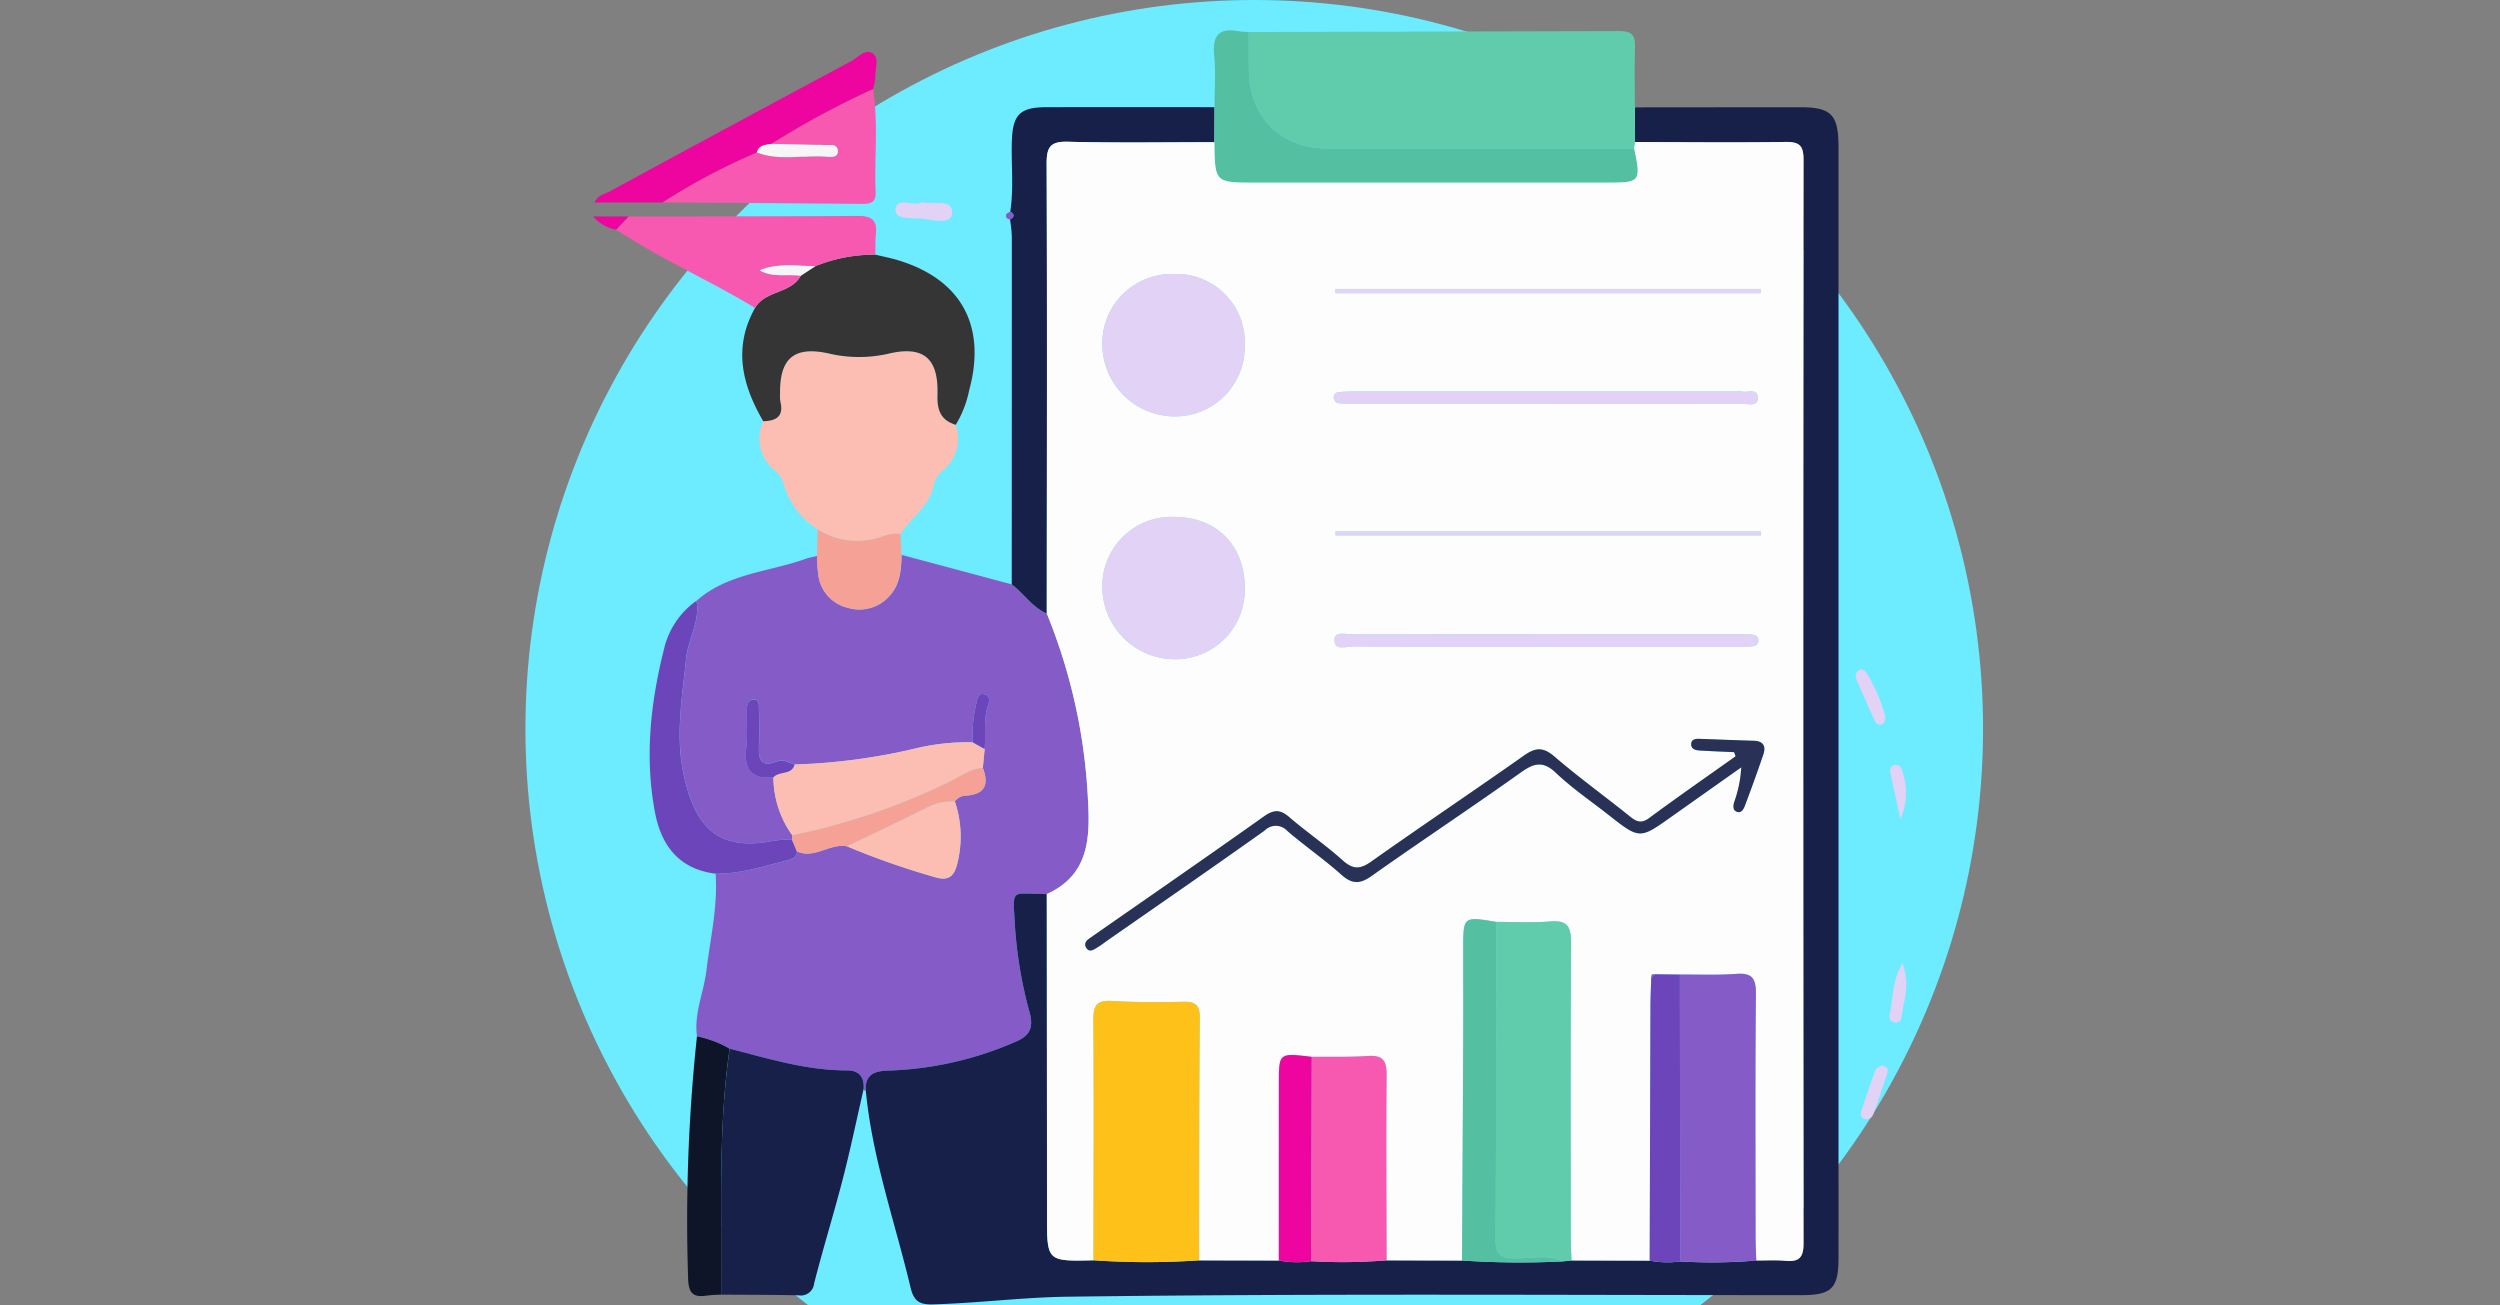 <svg xmlns="http://www.w3.org/2000/svg" xmlns:xlink="http://www.w3.org/1999/xlink" width="295" height="154" viewBox="0 0 295 154">
  <rect x="0" y="0" width="295" height="154" fill="#808080" stroke="none"/>
  <defs>
    <clipPath id="clip-path">
      <rect id="Rectangle_377866" data-name="Rectangle 377866" width="295" height="154" transform="translate(180 14924.744)" fill="#fff" stroke="#707070" stroke-width="1"/>
    </clipPath>
    <clipPath id="clip-path-2">
      <rect id="Rectangle_377864" data-name="Rectangle 377864" width="154.943" height="150.339" fill="none"/>
    </clipPath>
  </defs>
  <g id="Mask_Group_154291" data-name="Mask Group 154291" transform="translate(-180 -14924.744)" clip-path="url(#clip-path)">
    <circle id="Ellipse_5687" data-name="Ellipse 5687" cx="86" cy="86" r="86" transform="translate(242 14924.744)" fill="#6debff"/>
    <g id="Group_1072634" data-name="Group 1072634" transform="translate(250 14928.327)">
      <g id="Group_1072634-2" data-name="Group 1072634" clip-path="url(#clip-path-2)">
        <path id="Path_610281" data-name="Path 610281" d="M46.814,125.2l13.01,3.487c1.432,1.081,2.416,2.7,4.131,3.438a66.529,66.529,0,0,1,4.855,21.871c.255,4.52.189,8.971-4.852,11.236-4.376-.012-3.993-.856-3.748,3.856a50.951,50.951,0,0,0,1.742,10.177c.442,1.694.04,2.692-1.7,3.407a40.664,40.664,0,0,1-14.8,3.383c-1.557.028-2.964.275-2.852,2.348l-.2.01-.052-.191c.086-1.378-.527-2.185-1.939-2.182-4.788.009-9.31-1.392-13.874-2.568a12.714,12.714,0,0,0-3.852-1.457c-.376-2.678.791-5.137,1.105-7.718.464-3.814,1.363-7.584,1.092-11.467,2.851.022,5.535-.831,8.253-1.531.67-.173,1.26-.28,1.346-1.1,2.079.929,3.864-.987,5.886-.608a92.1,92.1,0,0,0,10.362,3.63c1.6.5,2.281-.07,2.64-1.477a12.949,12.949,0,0,0-.257-7.448,1.71,1.71,0,0,1,1.451-.691c2.233-.208,2.54-1.436,1.854-3.264l.212-2.229c.153-1.764-.187-3.564.452-5.3.158-.431.12-1.036-.512-1.169-.652-.137-.782.363-.869.874a16.321,16.321,0,0,0-.488,4.8,26.461,26.461,0,0,0-7,.79,70.981,70.981,0,0,1-14,1.83c-.687-.217-1.317-.692-2.114-.364-1.778.73-2.165-.186-2.1-1.747.058-1.475.022-2.954,0-4.431-.006-.464.09-1.112-.592-1.137-.573-.02-.812.517-.826,1.028-.042,1.558.1,3.134-.08,4.673-.3,2.52.607,3.734,3.205,3.5a11.865,11.865,0,0,0,2.229,6.832,2.25,2.25,0,0,1-.041.485,16.98,16.98,0,0,0-2.2.167c-6.907,1.406-9.3-2.153-10.535-7.63-1.044-4.626-.226-9.243.252-13.891.24-2.333,1.675-4.4,1.22-6.8,3.658-3.229,8.5-3.393,12.808-4.927.457-.163.943-.245,1.416-.362a20.531,20.531,0,0,0,.18,2.431,4.577,4.577,0,0,0,3.5,3.7,4.738,4.738,0,0,0,4.91-1.452c1.221-1.339,1.351-3.086,1.386-4.816" transform="translate(-10.438 -63.312)" fill="#855bc8"/>
        <path id="Path_610282" data-name="Path 610282" d="M65.055,134.361c-.112-2.073,1.3-2.32,2.852-2.348a40.664,40.664,0,0,0,14.8-3.383c1.741-.715,2.144-1.713,1.7-3.407a50.957,50.957,0,0,1-1.742-10.177c-.245-4.711-.628-3.868,3.748-3.856q.013,19.007.026,38.014c0,5.327,0,5.327,5.478,5.2a90.7,90.7,0,0,0,12.468.008l9.4.015a11.163,11.163,0,0,0,3.8.083,63.071,63.071,0,0,0,8.916-.1l8.906.021a101.778,101.778,0,0,0,11.868.107l1.052-.117,9.225.02a10.608,10.608,0,0,0,3.6.1,61.851,61.851,0,0,0,8.973-.108c1.152.006,2.312-.068,3.456.037,1.566.143,2.132-.343,2.13-2.037q-.069-63.96,0-127.922c0-1.659-.514-2.086-2.1-2.066-5.926.075-11.854.021-17.782.015q-.009-2.05-.019-4.1,9.755-.01,19.509-.016c3.688,0,4.52.875,4.52,4.734q0,57.9,0,115.8c0,5.1.008,10.2,0,15.3-.008,3.541-.81,4.339-4.373,4.339-28.893,0-57.788-.2-86.675.186-5.228.07-10.539.758-15.834.905-1.622.045-2.248-.44-2.619-2-1.837-7.732-4.527-15.267-5.282-23.246" transform="translate(-32.895 -9.273)" fill="#172049"/>
        <path id="Path_610283" data-name="Path 610283" d="M202.05,9.167q.009,2.05.017,4.1-.047.379-.093.758-18.139,0-36.278,0c-5.46,0-9.192-3.786-9.2-9.3q0-2.221-.009-4.442Q178.372.238,200.262.171c1.428-.007,1.846.511,1.8,1.864-.078,2.375-.016,4.754-.013,7.132" transform="translate(-79.134 -0.086)" fill="#61ccab"/>
        <path id="Path_610284" data-name="Path 610284" d="M62.847,85.284A4.906,4.906,0,0,1,61.4,90.61,3.244,3.244,0,0,0,60.248,92.4c-.5,2.465-2.632,3.821-3.909,5.758a4.567,4.567,0,0,0-2.135.3,8.691,8.691,0,0,1-7.644-.826A9.458,9.458,0,0,1,42.6,92.471a3.32,3.32,0,0,0-.957-1.68,4.819,4.819,0,0,1-1.514-5.935c1.5-.038,2.45-.547,2.022-2.3a4.471,4.471,0,0,1-.038-.982c-.053-4.115,1.638-5.578,5.608-4.745a15.547,15.547,0,0,0,7.053.088c4.208-1.033,6.053.422,5.916,4.826-.057,1.844.4,2.987,2.154,3.538" transform="translate(-20.069 -38.737)" fill="#fcbeb2"/>
        <path id="Path_610285" data-name="Path 610285" d="M31.539,243.086c4.565,1.176,9.087,2.578,13.875,2.568,1.411,0,2.024.8,1.939,2.181-.814,3.546-1.554,7.111-2.463,10.633-1.061,4.116-2.324,8.181-3.378,12.3a1.58,1.58,0,0,1-1.859,1.423c-3.035-.062-6.072-.056-9.109-.078.1-9.683-.4-19.387,1-29.026" transform="translate(-15.442 -122.929)" fill="#172049"/>
        <path id="Path_610286" data-name="Path 610286" d="M103.83,78.077c-1.715-.74-2.7-2.358-4.131-3.439q.01-20.559.009-41.119a17.219,17.219,0,0,0-.216-1.939c.553-.292.548-.6.032-.929.428-2.771.1-5.559.189-8.337.1-3.072.947-3.969,3.986-3.979,6.642-.02,13.283-.005,19.926-.005q-.01,2.069-.021,4.137c-5.757,0-11.517.1-17.269-.054-2.115-.055-2.528.642-2.52,2.625.068,17.68.025,35.36.015,53.04" transform="translate(-50.314 -9.267)" fill="#172049"/>
        <path id="Path_610287" data-name="Path 610287" d="M60.77,73.6c-1.757-.552-2.211-1.694-2.154-3.538.137-4.4-1.708-5.859-5.916-4.826a15.547,15.547,0,0,1-7.053-.088c-3.97-.833-5.661.63-5.608,4.745a4.47,4.47,0,0,0,.038.982c.428,1.75-.521,2.26-2.022,2.3-2.509-4.3-3.577-8.7-.966-13.373,1.226-2.081,4.219-1.65,5.4-3.8l1.71-1.119a18.391,18.391,0,0,1,7.086-1.361c.867.209,1.745.379,2.6.634,7.528,2.249,10.545,7.759,8.467,15.378A12.7,12.7,0,0,1,60.77,73.6" transform="translate(-17.992 -27.054)" fill="#363535"/>
        <path id="Path_610288" data-name="Path 610288" d="M148.215,13.2q.011-2.069.021-4.137c0-2.019.157-4.053-.038-6.054-.223-2.293.461-3.359,2.871-2.908a10.838,10.838,0,0,0,1.205.092q.005,2.221.01,4.442c.011,5.518,3.742,9.3,9.2,9.3q18.139.008,36.278,0c.81,3.928.728,4.032-3.176,4.032h-41.6c-4.7,0-4.7,0-4.773-4.77" transform="translate(-74.923 0)" fill="#55bfa1"/>
        <path id="Path_610289" data-name="Path 610289" d="M27.276,51.349c-1.18,2.147-4.173,1.716-5.4,3.8C16.514,51.9,10.734,49.391,5.5,45.917q.727-.781,1.456-1.56c9.022-.012,18.043,0,27.064-.06,1.586-.011,2.293.489,2.118,2.115-.087.812-.048,1.638-.066,2.458a18.393,18.393,0,0,0-7.086,1.361c-2.189-.012-4.407-.409-6.56.489,1.542.891,3.242.419,4.851.63" transform="translate(-2.781 -22.401)" fill="#f758b0"/>
        <path id="Path_610290" data-name="Path 610290" d="M41.373,14.006c.669,4.062.141,8.155.318,12.23.05,1.151-.643,1.33-1.577,1.323q-11.785-.1-23.57-.17a74.258,74.258,0,0,1,11.124-5.9c2.676,1.055,5.464.271,8.192.489.527.042,1.358.152,1.368-.607.012-.935-.894-.741-1.5-.76-2.116-.066-4.233-.093-6.35-.135a103.115,103.115,0,0,1,12-6.471" transform="translate(-8.366 -7.083)" fill="#f758b0"/>
        <path id="Path_610291" data-name="Path 610291" d="M18.992,136.174c.455,2.4-.98,4.471-1.219,6.8-.478,4.648-1.3,9.265-.252,13.891,1.237,5.477,3.628,9.036,10.535,7.63a17.067,17.067,0,0,1,2.2-.167l.6,1.418c-.087.816-.677.923-1.346,1.1-2.718.7-5.4,1.553-8.253,1.531-3.872-.482-6.315-2.8-7.157-7.233-1.241-6.539-.52-13.033,1.1-19.413a9.6,9.6,0,0,1,3.794-5.557" transform="translate(-6.811 -68.863)" fill="#6c45ba"/>
        <path id="Path_610292" data-name="Path 610292" d="M33.176,9.522a103.115,103.115,0,0,0-12,6.471c-.7.118-1.469.122-1.71,1.014a74.258,74.258,0,0,0-11.124,5.9H.334c.349-.872,1.236-1,1.858-1.343q14.156-7.7,28.367-15.3c.821-.439,1.709-1.554,2.6-.946.8.547.255,1.83.3,2.783a5.755,5.755,0,0,1-.284,1.423" transform="translate(-0.169 -2.599)" fill="#ee05a0"/>
        <path id="Path_610293" data-name="Path 610293" d="M27.48,241.6c-1.391,9.639-.893,19.343-1,29.026a17.1,17.1,0,0,0-1.71.11c-1.719.276-2.161-.422-2.192-2.133a204.938,204.938,0,0,1,1.046-28.46A12.709,12.709,0,0,1,27.48,241.6" transform="translate(-11.384 -121.438)" fill="#0e1529"/>
        <path id="Path_610294" data-name="Path 610294" d="M53.5,119.15a8.691,8.691,0,0,0,7.644.826,4.572,4.572,0,0,1,2.135-.3q.053,1.23.106,2.46c-.035,1.73-.165,3.477-1.386,4.816a4.739,4.739,0,0,1-4.91,1.452,4.577,4.577,0,0,1-3.5-3.7,20.531,20.531,0,0,1-.18-2.432q.043-1.564.087-3.125" transform="translate(-27.013 -60.254)" fill="#f6a196"/>
        <path id="Path_610295" data-name="Path 610295" d="M75.262,41c1.416.365,3.622-.5,3.58,1.274-.034,1.449-2.232.846-3.389.7s-3.39.164-3.308-1.076c.109-1.665,2.2-.282,3.118-.9" transform="translate(-36.483 -20.732)" fill="#e1d2f6"/>
        <path id="Path_610296" data-name="Path 610296" d="M304.856,158c0,.4.084.841-.4,1.039a.623.623,0,0,1-.8-.383q-1.132-2.439-2.181-4.916a.857.857,0,0,1,.263-1.1c.422-.245.791.055,1,.428A20.034,20.034,0,0,1,304.856,158" transform="translate(-152.41 -77.142)" fill="#e1d2f6"/>
        <path id="Path_610297" data-name="Path 610297" d="M304.965,247.122c.817.086.9.474.706,1.039-.526,1.528-1.024,3.067-1.572,4.587-.17.472-.506.86-1.107.659a.6.6,0,0,1-.409-.774c.549-1.683,1.115-3.36,1.732-5.018.09-.242.482-.372.65-.492" transform="translate(-153.001 -124.97)" fill="#e1d2f6"/>
        <path id="Path_610298" data-name="Path 610298" d="M310.957,222.707c.959,2.477.153,4.414-.109,6.364a.662.662,0,0,1-.863.61.739.739,0,0,1-.545-.948c.439-1.863.25-3.88,1.517-6.027" transform="translate(-156.471 -112.623)" fill="#e1d2f6"/>
        <path id="Path_610299" data-name="Path 610299" d="M310.815,181.761c-.4-1.848-.812-3.694-1.2-5.547a.663.663,0,0,1,.574-.884c.5-.069.683.288.84.688a7.822,7.822,0,0,1-.219,5.742" transform="translate(-156.563 -88.66)" fill="#e1d2f6"/>
        <path id="Path_610300" data-name="Path 610300" d="M4.175,44.418l-1.457,1.56A4.508,4.508,0,0,1,0,44.418Z" transform="translate(0 -22.462)" fill="#ee05a0"/>
        <path id="Path_610301" data-name="Path 610301" d="M99.041,43.262c.517.327.521.638-.031.929-.369-.031-.546-.261-.446-.588.046-.149.311-.23.477-.342" transform="translate(-49.83 -21.878)" fill="#855bc8"/>
        <path id="Path_610302" data-name="Path 610302" d="M128.027,26.646c.07,4.77.07,4.77,4.773,4.77h41.6c3.9,0,3.986-.1,3.176-4.032.031-.253.062-.506.093-.758,5.929.006,11.857.06,17.783-.014,1.589-.02,2.1.408,2.1,2.066q-.067,63.961,0,127.922c0,1.693-.564,2.18-2.13,2.037-1.144-.1-2.3-.031-3.455-.037-.026-.983-.074-1.966-.075-2.948-.006-9.51-.052-19.02.039-28.529.018-1.841-.478-2.478-2.337-2.34-2.2.163-4.423.064-6.635.079l-2.939-.036c-.311-.067-.456.059-.436.376-.033,1.144-.09,2.289-.094,3.433q-.054,14.988-.092,29.975l-9.225-.02c-.03-.9-.087-1.8-.087-2.707-.006-11.582-.04-23.164.032-34.746.012-1.853-.367-2.721-2.426-2.547-2.121.179-4.268.049-6.4.054C157.4,118,157.4,118,157.4,121.767c0,3.52.013,7.041,0,10.562q-.061,13.136-.143,26.271l-8.905-.021c-.01-7.291-.067-14.582,0-21.872.016-1.693-.459-2.352-2.206-2.236-2.2.146-4.42.077-6.631.1-3.878-.476-3.877-.476-3.878,3.169q0,10.429-.006,20.857l-9.4-.015c.015-9.537,0-19.074.08-28.609.014-1.59-.563-1.935-2.006-1.9-2.792.068-5.593.064-8.38-.1-1.781-.1-2.184.555-2.172,2.238.067,9.454.02,18.909.011,28.363-5.477.129-5.474.129-5.478-5.2q-.01-19.006-.026-38.014c5.041-2.266,5.107-6.717,4.852-11.237a66.528,66.528,0,0,0-4.855-21.871c.01-17.679.052-35.358-.016-53.038-.007-1.983.406-2.681,2.52-2.625,5.753.151,11.513.053,17.269.054m3.586,52.581c0-5.008-3.326-8.354-8.313-8.368a8.18,8.18,0,0,0-8.493,8.3,8.562,8.562,0,0,0,8.442,8.494,8.187,8.187,0,0,0,8.365-8.424M123.279,42.2a8.191,8.191,0,0,0-8.473,8.318A8.563,8.563,0,0,0,123.252,59a8.212,8.212,0,0,0,8.36-8.432,8.054,8.054,0,0,0-8.333-8.369m66.078,56.42.18.49c-3.4,2.419-6.833,4.8-10.188,7.281-.963.713-1.531.432-2.322-.205-2.943-2.372-6.017-4.587-8.879-7.05-1.343-1.155-2.246-1.055-3.6-.1-5.973,4.214-12.049,8.284-18.016,12.506-1.317.932-2.156.934-3.368-.154-2.014-1.809-4.269-3.347-6.322-5.116-1.084-.934-1.851-.855-2.989-.046-6.5,4.614-13.056,9.14-19.594,13.7-.337.234-.67.474-1.008.706-.38.261-.6.628-.36,1.043.359.629.855.275,1.26.038.494-.29.946-.652,1.418-.98,6.133-4.274,12.288-8.515,18.377-12.85a1.851,1.851,0,0,1,2.729.07c2.062,1.76,4.3,3.313,6.323,5.117,1.261,1.126,2.178,1.157,3.57.172,5.832-4.127,11.793-8.072,17.612-12.217,1.569-1.118,2.63-1.407,4.171.058,1.9,1.8,4.094,3.3,6.162,4.922,3.7,2.908,3.7,2.9,7.459.23q4.108-2.92,8.231-5.82a14.326,14.326,0,0,1-.824,4.07c-.123.4-.187.927.2,1.128.615.318.9-.268,1.064-.7q1.128-2.989,2.162-6.013c.332-.977.013-1.587-1.127-1.619-2.138-.061-4.276-.154-6.413-.227-.427-.016-.9.04-.963.537-.073.627.436.805.947.836,1.368.082,2.738.134,4.107.2M167.144,57.526h3.944c6.409,0,12.817.012,19.226-.017.667,0,1.805.356,1.844-.631.049-1.273-1.2-.654-1.9-.823a2.205,2.205,0,0,0-.492-.005q-22.554,0-45.108,0c-.655,0-1.313.022-1.965.087a.623.623,0,0,0-.57.677.644.644,0,0,0,.625.634c.654.048,1.311.072,1.967.072q11.215.008,22.431,0m-.086,28.647h22.427c.575,0,1.151.008,1.725-.021.5-.025,1.048-.1,1.009-.771-.029-.49-.464-.626-.894-.652-.41-.025-.821-.023-1.232-.023q-22.92,0-45.841.018c-.736,0-2.053-.414-2.045.663.009,1.319,1.4.751,2.177.756,7.558.047,15.116.029,22.674.029M142.323,72.56l.007.483H192.5q0-.242,0-.483Zm50.17-28.1v-.5h-50.17l0,.5Z" transform="translate(-54.735 -13.446)" fill="#fdfdfd"/>
        <path id="Path_610303" data-name="Path 610303" d="M67.931,170.722q-.106,1.114-.211,2.229c-1.445.1-2.59.963-3.814,1.584a77.8,77.8,0,0,1-18.681,6.371A11.875,11.875,0,0,1,43,174.075c.654-.807,2.159-.216,2.51-1.524a70.98,70.98,0,0,0,14-1.831,26.459,26.459,0,0,1,7-.789l1.417.792" transform="translate(-21.743 -85.922)" fill="#fcbeb2"/>
        <path id="Path_610304" data-name="Path 610304" d="M73.291,184.052a12.943,12.943,0,0,1,.258,7.447c-.359,1.408-1.04,1.978-2.64,1.477a92.19,92.19,0,0,1-10.362-3.63c3.086-1.485,6.19-2.934,9.247-4.476a6.551,6.551,0,0,1,3.5-.819" transform="translate(-30.619 -93.068)" fill="#fcbeb2"/>
        <path id="Path_610305" data-name="Path 610305" d="M66.655,180.021a6.552,6.552,0,0,0-3.5.819c-3.057,1.542-6.161,2.991-9.247,4.476-2.022-.378-3.807,1.538-5.886.608l-.6-1.418a2.28,2.28,0,0,0,.041-.485,77.78,77.78,0,0,0,18.68-6.371c1.224-.621,2.369-1.48,3.814-1.584.686,1.827.379,3.056-1.855,3.263a1.711,1.711,0,0,0-1.451.692" transform="translate(-23.983 -89.037)" fill="#f6a196"/>
        <path id="Path_610306" data-name="Path 610306" d="M42.172,167.4c-.351,1.309-1.856.718-2.511,1.525-2.6.23-3.506-.983-3.2-3.5.184-1.538.038-3.115.08-4.673.014-.511.253-1.048.826-1.028.682.025.585.673.592,1.137.021,1.477.057,2.956,0,4.431-.061,1.561.325,2.477,2.1,1.747.8-.327,1.427.147,2.114.364" transform="translate(-18.409 -80.768)" fill="#6c45ba"/>
        <path id="Path_610307" data-name="Path 610307" d="M91.936,164.914l-1.417-.792a16.322,16.322,0,0,1,.489-4.8c.086-.511.216-1.011.868-.874.632.133.67.738.512,1.169-.639,1.735-.3,3.536-.452,5.3" transform="translate(-45.748 -80.114)" fill="#6c45ba"/>
        <path id="Path_610308" data-name="Path 610308" d="M119.4,262.288c.008-9.454.055-18.909-.012-28.363-.012-1.683.391-2.342,2.172-2.238,2.786.164,5.588.169,8.38.1,1.443-.035,2.02.31,2.006,1.9-.085,9.536-.065,19.073-.08,28.609a90.7,90.7,0,0,1-12.467-.008" transform="translate(-60.373 -117.159)" fill="#fdc11a"/>
        <path id="Path_610309" data-name="Path 610309" d="M215.488,212.747c2.135-.005,4.283.125,6.4-.054,2.059-.174,2.437.694,2.426,2.547-.072,11.582-.039,23.164-.033,34.746,0,.9.058,1.8.088,2.707l-1.053.117c-1.8-.869-3.719-.341-5.572-.358-1.617-.015-2.349-.355-2.338-2.186.082-12.506.064-25.012.078-37.518" transform="translate(-108.933 -107.548)" fill="#61ccab"/>
        <path id="Path_610310" data-name="Path 610310" d="M259.41,225.3c2.213-.015,4.434.084,6.635-.079,1.859-.138,2.354.5,2.337,2.34-.091,9.509-.045,19.019-.039,28.529,0,.983.049,1.965.075,2.948a61.79,61.79,0,0,1-8.973.108q-.017-16.923-.035-33.846" transform="translate(-131.184 -113.886)" fill="#855bc8"/>
        <path id="Path_610311" data-name="Path 610311" d="M171.434,244.928c2.211-.023,4.428.046,6.631-.1,1.748-.116,2.223.543,2.207,2.236-.069,7.29-.012,14.581,0,21.872a63.075,63.075,0,0,1-8.916.1q.041-12.055.082-24.111" transform="translate(-86.653 -123.803)" fill="#f758b0"/>
        <path id="Path_610312" data-name="Path 610312" d="M211.439,212.494c-.014,12.506,0,25.013-.078,37.518-.012,1.83.721,2.171,2.338,2.186,1.854.017,3.769-.511,5.572.358a101.883,101.883,0,0,1-11.868-.107q.074-13.136.144-26.271c.016-3.52,0-7.041,0-10.562,0-3.77,0-3.77,3.888-3.122" transform="translate(-104.884 -107.294)" fill="#55bfa1"/>
        <path id="Path_610313" data-name="Path 610313" d="M255.765,225.364q.018,16.923.035,33.846a10.621,10.621,0,0,1-3.6-.1q.045-14.988.092-29.975c0-1.145.062-2.289.094-3.433l.436-.376,2.939.036" transform="translate(-127.539 -113.948)" fill="#6c45ba"/>
        <path id="Path_610314" data-name="Path 610314" d="M167.543,244.819q-.041,12.055-.082,24.11a11.153,11.153,0,0,1-3.8-.084q0-10.428.006-20.857c0-3.645,0-3.645,3.878-3.169" transform="translate(-82.762 -123.694)" fill="#ee05a0"/>
        <path id="Path_610315" data-name="Path 610315" d="M44.593,57.32c-1.608-.211-3.309.261-4.851-.63,2.154-.9,4.371-.5,6.56-.489l-1.71,1.119" transform="translate(-20.098 -28.372)" fill="#f6f6f6"/>
        <path id="Path_610316" data-name="Path 610316" d="M39.048,28.111c.242-.892,1.01-.9,1.71-1.014,2.117.042,4.234.07,6.35.135.605.019,1.511-.174,1.5.76-.01.76-.841.65-1.368.607-2.728-.217-5.516.566-8.192-.489" transform="translate(-19.747 -13.703)" fill="#f6f6f6"/>
        <path id="Path_610317" data-name="Path 610317" d="M138.332,124.517a8.188,8.188,0,0,1-8.365,8.424,8.563,8.563,0,0,1-8.442-8.494,8.18,8.18,0,0,1,8.494-8.3c4.986.015,8.311,3.361,8.313,8.369" transform="translate(-61.455 -58.736)" fill="#e1d2f6"/>
        <path id="Path_610318" data-name="Path 610318" d="M130,58.171a8.055,8.055,0,0,1,8.334,8.369,8.213,8.213,0,0,1-8.36,8.432,8.564,8.564,0,0,1-8.447-8.484A8.191,8.191,0,0,1,130,58.171" transform="translate(-61.456 -29.417)" fill="#e1d2f6"/>
        <path id="Path_610319" data-name="Path 610319" d="M194.018,170.7c-1.369-.064-2.738-.116-4.107-.2-.51-.031-1.02-.21-.947-.836.058-.5.536-.552.963-.537,2.137.075,4.275.168,6.413.228,1.14.033,1.459.643,1.128,1.619q-1.028,3.025-2.162,6.013c-.164.433-.448,1.019-1.064.7-.389-.2-.324-.727-.2-1.128a14.326,14.326,0,0,0,.824-4.07q-4.116,2.909-8.231,5.82c-3.763,2.674-3.76,2.679-7.459-.229-2.068-1.626-4.264-3.119-6.162-4.923-1.542-1.465-2.6-1.175-4.171-.058-5.819,4.145-11.78,8.09-17.612,12.217-1.392.985-2.308.955-3.57-.172-2.02-1.8-4.261-3.357-6.323-5.116a1.851,1.851,0,0,0-2.73-.07c-6.088,4.335-12.244,8.576-18.377,12.849-.472.329-.923.69-1.418.98-.4.238-.9.592-1.26-.037-.237-.416-.02-.782.36-1.043.338-.232.671-.472,1.008-.707,6.538-4.556,13.1-9.082,19.594-13.7,1.138-.809,1.9-.888,2.989.046,2.053,1.769,4.308,3.306,6.322,5.116,1.212,1.088,2.051,1.086,3.368.154,5.967-4.222,12.043-8.292,18.016-12.506,1.355-.956,2.259-1.056,3.6.1,2.862,2.463,5.936,4.678,8.879,7.05.791.637,1.358.918,2.322.205,3.355-2.482,6.786-4.862,10.188-7.281l-.18-.491" transform="translate(-59.396 -85.528)" fill="#293157"/>
        <path id="Path_610320" data-name="Path 610320" d="M201.808,87.655q-11.215,0-22.431,0c-.655,0-1.313-.024-1.966-.073a.644.644,0,0,1-.626-.634.623.623,0,0,1,.57-.676,19.592,19.592,0,0,1,1.965-.087q22.554-.007,45.108,0a2.147,2.147,0,0,1,.492.006c.7.168,1.952-.45,1.9.823-.039.987-1.176.628-1.844.631-6.409.028-12.818.017-19.226.017h-3.944" transform="translate(-89.4 -43.574)" fill="#e1d2f6"/>
        <path id="Path_610321" data-name="Path 610321" d="M201.81,145.571c-7.558,0-15.116.019-22.674-.029-.772,0-2.168.563-2.177-.756-.007-1.077,1.309-.661,2.045-.663q22.92-.039,45.841-.018c.411,0,.822,0,1.232.023.431.026.865.161.894.652.04.673-.508.746-1.008.771-.574.029-1.15.021-1.725.021H201.81" transform="translate(-89.488 -72.844)" fill="#e1d2f6"/>
        <path id="Path_610322" data-name="Path 610322" d="M177.2,119.591h50.17c0,.161,0,.322,0,.483H177.2l-.007-.483" transform="translate(-89.608 -60.477)" fill="#e1d2f6"/>
        <path id="Path_610323" data-name="Path 610323" d="M227.364,62.235H177.2l0-.5h50.17Z" transform="translate(-89.607 -31.219)" fill="#e1d2f6"/>
        <path id="Path_610324" data-name="Path 610324" d="M253.016,225.31l-.437.376c-.019-.317.126-.443.437-.376" transform="translate(-127.729 -113.931)" fill="#855bc8"/>
      </g>
    </g>
  </g>
</svg>
